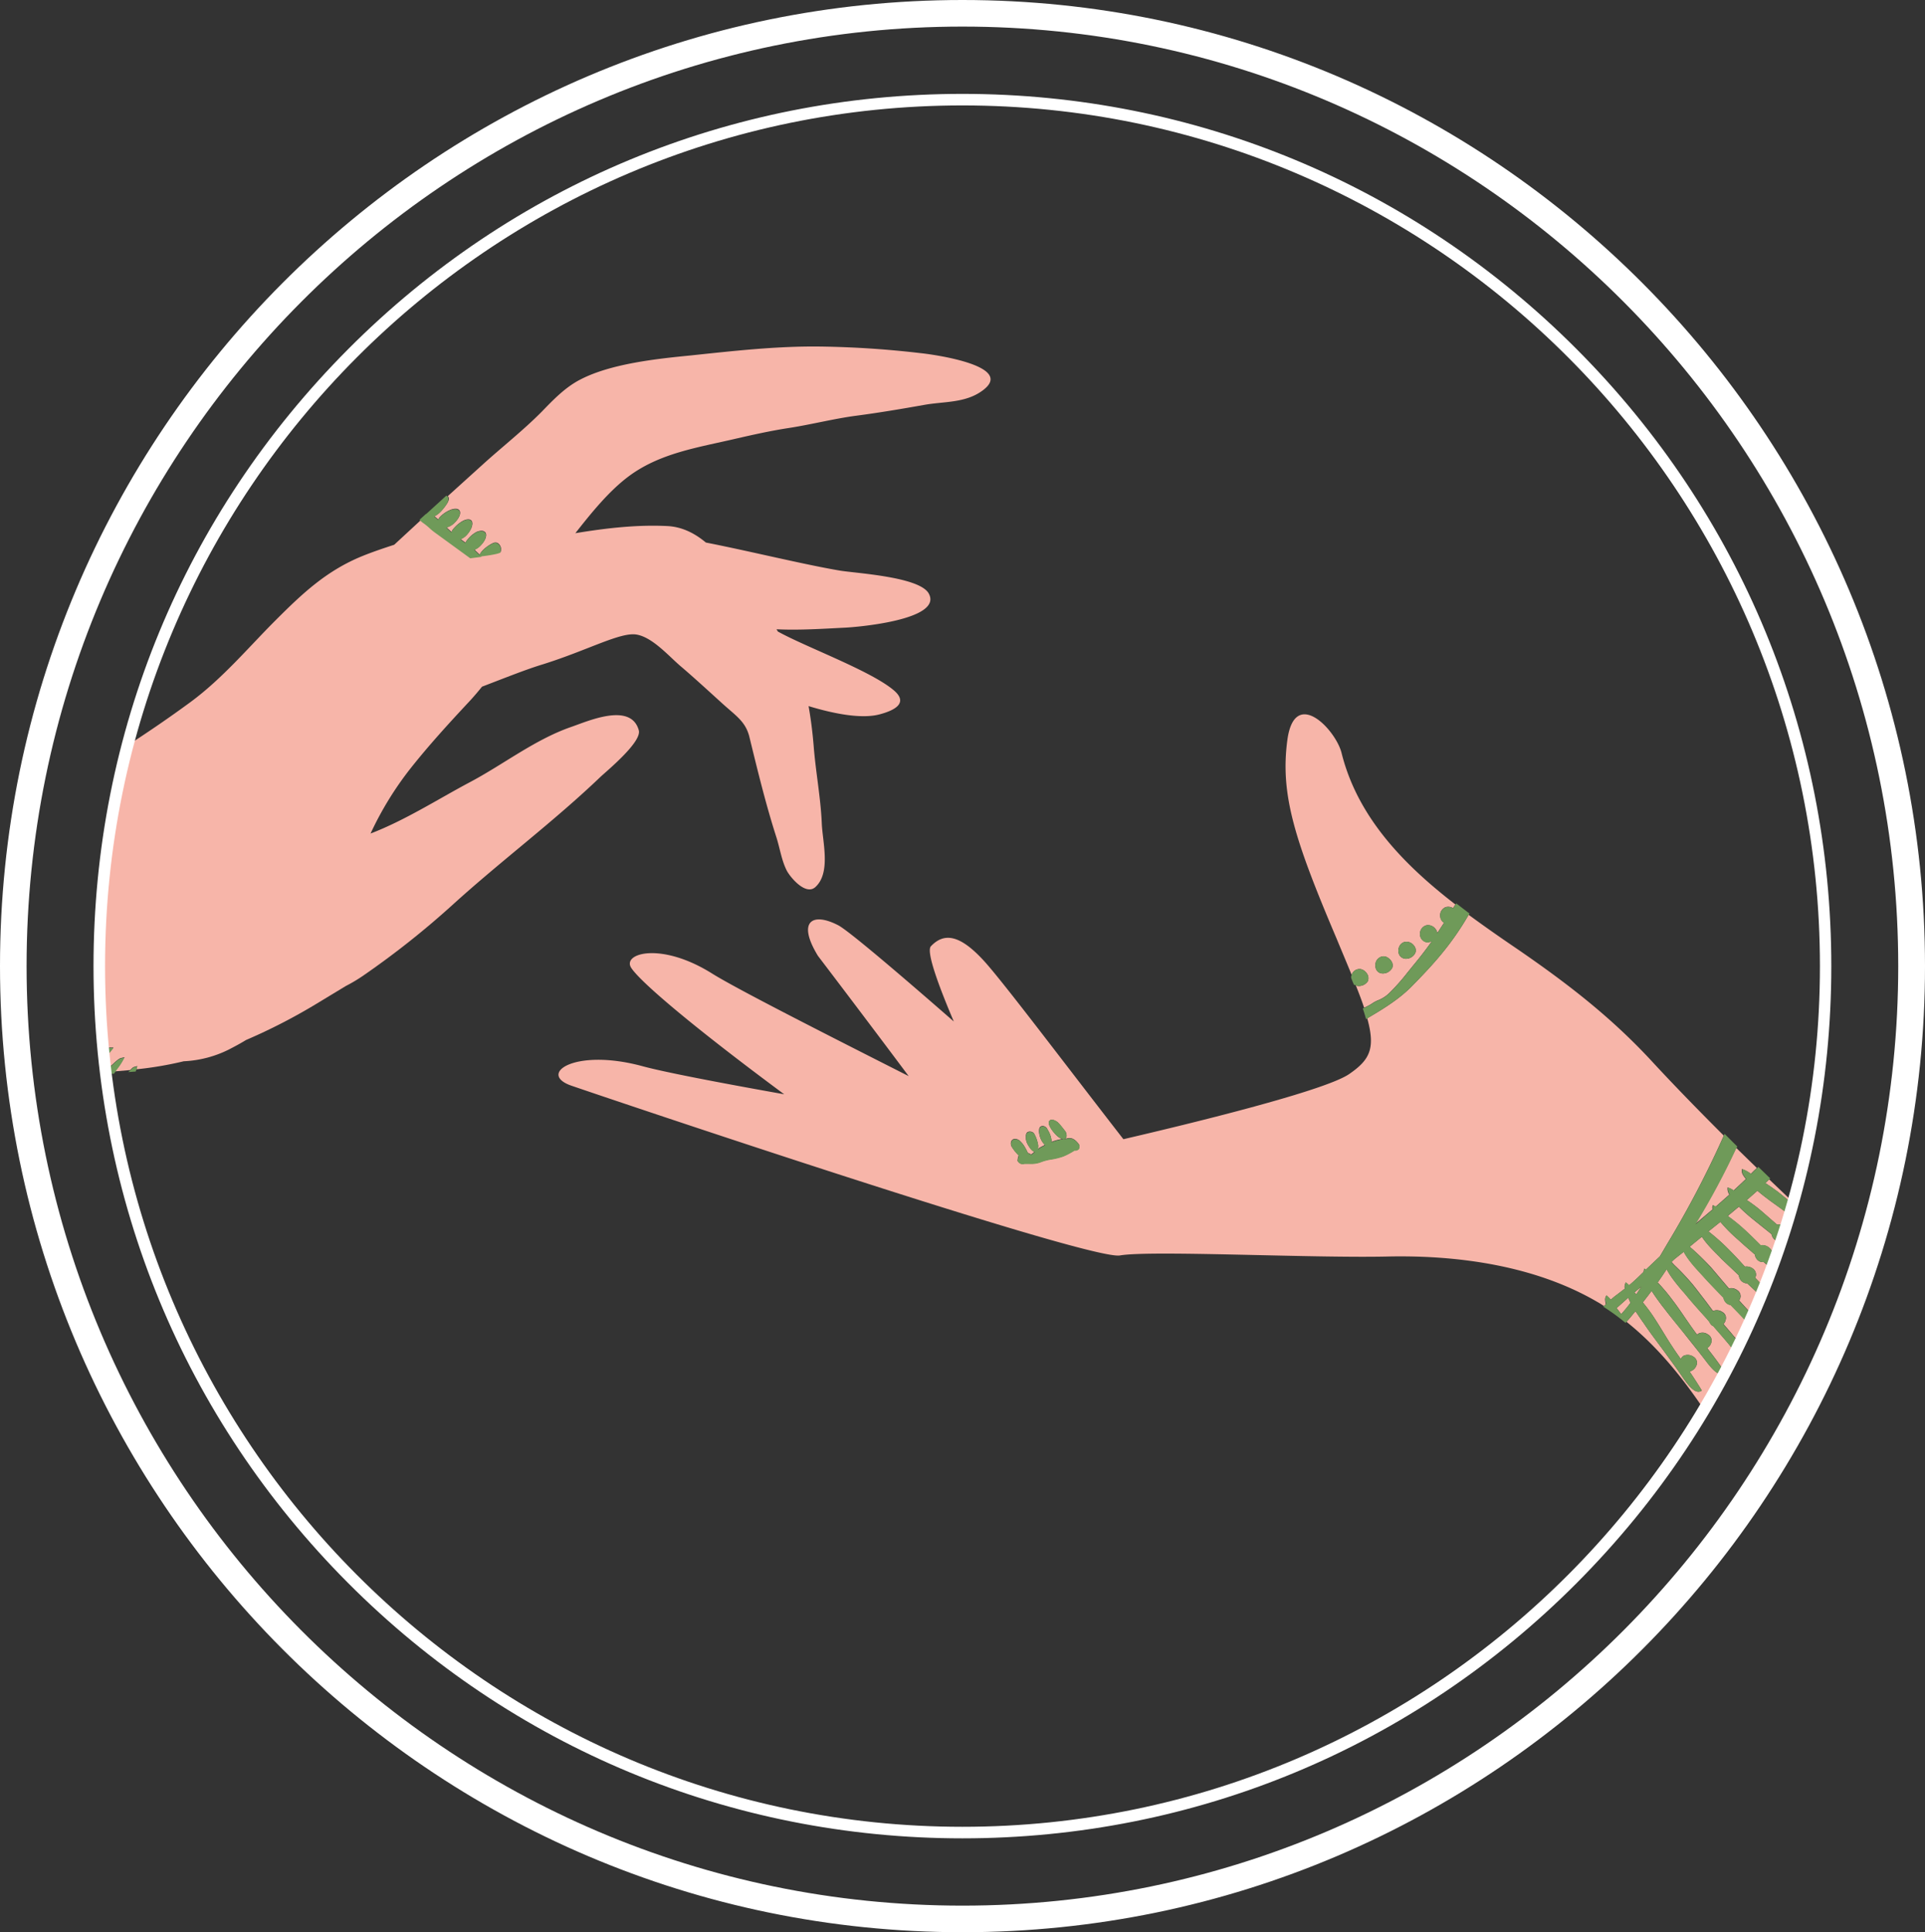 <svg xmlns="http://www.w3.org/2000/svg" width="1049.9" height="1053.8" viewBox="0 0 1049.9 1053.8" style=""><rect x="0" y="0" width="1049.9" height="1053.8" fill="#333333" stroke="none"/><g><title>iconsl255_385488502</title><g data-name="Layer 2"><path d="M524.9 1053.8C235.5 1053.8 0 817.4 0 526.9S235.5 0 524.9 0s525 236.4 525 526.9-235.5 526.9-525 526.9zm0-1039.3c-281.4 0-510.4 229.9-510.4 512.4s229 512.4 510.4 512.4 510.4-229.9 510.4-512.4S806.4 14.5 524.9 14.5z" fill="#fff"></path><g fill="#f7b5a9"><path d="M964.9 643.2l-1.1 1.1-1 .9c2.1 1.4 4.6 3.1 7 4.9l8 6.5c.1-.3.1-.6.2-.9z"></path><path d="M748.6 547.1a17 17 0 0 1 2.8-1.5 18.5 18.5 0 0 0 6.4-4.1 109 109 0 0 0 9.6-10.8l3.4-4.2c3.5-4.2 6.9-8.6 10.1-13.1l-1.8.5a4.2 4.2 0 0 1-3.8-1.8 4.9 4.9 0 0 1 2.4-7.4 5 5 0 0 1 5.1 1.8 4.1 4.1 0 0 1 1.1 2.4l3.2-4.9.5-.8a3.1 3.1 0 0 1-1.1-.9 5.1 5.1 0 0 1-.9-4.3 4.8 4.8 0 0 1 2.7-3.2 4.9 4.9 0 0 1 4.2.5l.6-1 .7-1c-28-21.6-53.3-47.4-62.1-82.6-3.1-12.7-25.7-36.5-29.6-6.9s4 54.2 26.8 107.9c3.1 7.5 5.9 14.1 8.3 20a4.5 4.5 0 0 1 4.1-3.2c2-.1 3.8 1.5 4.6 3.1a4.3 4.3 0 0 1 .2 3.3 2.4 2.4 0 0 1-.6.9 5.8 5.8 0 0 1-6 1.7c1.8 4.5 3.3 8.5 4.5 12.1a41.1 41.1 0 0 0 3.7-1.9zm14.5-30.7a4.4 4.4 0 0 1 3.1-2.7 5.1 5.1 0 0 1 5.1 2.2 3.8 3.8 0 0 1 .6 3.8.8.8 0 0 0-.2.4 5.7 5.7 0 0 1-4.9 2.8 4.2 4.2 0 0 1-3.6-2.1 5.2 5.2 0 0 1-.1-4.4zm-12.4 7.6a4.7 4.7 0 0 1 3.4-2.4c1.9-.3 3.9 1.2 4.8 2.7a3.9 3.9 0 0 1 .4 3.6 2.1 2.1 0 0 1-.4.6 5.7 5.7 0 0 1-5.1 2.4 3.8 3.8 0 0 1-3.3-2.4 5.4 5.4 0 0 1 .2-4.5z"></path><path d="M934 659.6a6.2 6.2 0 0 1-.1-1.3l.2-1 .9.4.7.4 7.5-6.6a5.9 5.9 0 0 1-1-2.8v-1.1l1 .4a10.5 10.5 0 0 1 2.3 1.3l6.7-6.3c-1.2-1.5-2.3-3-2.2-4.4v-1l.9.3a18 18 0 0 1 4 2.3l1.8-1.8 1.5-1.4-11.3-11a414.1 414.1 0 0 1-22.5 41.7z"></path><path d="M966.3 655.5l-.7-.5c-2.4-1.8-4.8-3.6-7.1-5.6l-5.8 5.1a81.3 81.3 0 0 1 8.7 6.6l7.8 6.8a5.3 5.3 0 0 1 4.7 1.2h.1c.6-2.1 1.3-4.1 1.9-6.2l-.3-.7z"></path><path d="M967.6 675.8a5 5 0 0 1-1.4-2.7l-8.5-6.8-1.1-.9a93.1 93.1 0 0 1-8.2-7.3l-6.1 5.1a97.5 97.5 0 0 1 10.2 8.4c2.7 2.5 5.3 5.1 7.8 7.6a5.6 5.6 0 0 1 4.7 1.4 3.7 3.7 0 0 1 1.4 3.7l-.3.7 2 1.8 3.3-9.6-.3-.2a4.6 4.6 0 0 1-3.5-1.2z"></path><path d="M881.7 713.4l2.5 3.3a70.6 70.6 0 0 0 5.1-6.2 21.4 21.4 0 0 1-1.2-2.8z"></path><path d="M943.8 734.2l-.4-.5c-2.8-3.4-5.6-6.6-9-10.5l-.6-.3a5 5 0 0 1-1.5-2l-1.6-1.9c-4.1-4.5-8.3-9.2-12.2-14l-1.1-1.2c-3-3.6-6.2-7.4-8.4-11.6l-2.2 3.3-2.7 3.9a101.3 101.3 0 0 1 8.3 9.9c2.4 3.1 4.6 6.4 6.8 9.6s4.2 6.1 6.4 9l.4-.4a5 5 0 0 1 5.4.2 3.8 3.8 0 0 1 2.1 3.7 5.2 5.2 0 0 1-2.4 3.8c3.1 4 6.5 8.4 9.5 13l.2.3c2-3.7 4-7.6 5.9-11.4a26.3 26.3 0 0 1-2.9-2.9z"></path><path d="M931.6 743.8l-.4-.5c-4-5.3-8.2-10.4-12.2-15.5s-7.7-9.4-11.4-14.3l-.9-1.1c-2-2.7-4.1-5.5-5.9-8.4-1.6 2.2-3.2 4.2-4.8 6.3 2.2 2.7 3.9 5 5.4 7.2s4.3 6.7 6.3 10 5.1 8.2 7.9 12.1l1.1 1.6a4.6 4.6 0 0 1 1.6-1.8 5.5 5.5 0 0 1 5.4.6 3.8 3.8 0 0 1 1.8 3.8 5.4 5.4 0 0 1-4 4.2c2 3 4.2 6.3 6.2 9.6l.5.8-.8.4c-3.1 1.3-6.8-3.7-8.4-5.9l-.4-.5c-3.7-5.5-7.7-10.9-11.5-16.1s-7.3-9.7-10.7-14.8l-.8-1.1-3.6-5.3c-1.6 1.9-3.2 3.9-4.9 5.8 16.7 13.3 30.3 30.1 42.3 47.9 3.8-6.4 7.5-13 11-19.6h-.1c-3.1 1.6-7-3.3-8.7-5.4z"></path><path d="M892.4 706l2.8-4.3-3.7 3.1z"></path><path d="M961.9 688.3a4.2 4.2 0 0 1-3.2-1 5.2 5.2 0 0 1-1.6-3.1c-2.7-2.4-5.7-4.9-8.6-7.6l-.8-.7a84.4 84.4 0 0 1-9.4-9.5l-6.5 5.2.5.4a112.2 112.2 0 0 1 10.8 9.7c2.7 2.7 5.4 5.6 7.9 8.4l.7.7a5.8 5.8 0 0 1 4.6 1.3 4 4 0 0 1 1.4 3.6c-.1.4-.3.8-.4 1.2l3.8 4 1.2 1.1 3.9-10-4.2-3.6z"></path><path d="M875.7 707.4l.4-.9.8.7a12.9 12.9 0 0 1 1.6 1.7 31.7 31.7 0 0 1 3.4-2.8l4.3-3.3a3.8 3.8 0 0 1 .1-2.4l.3-1 .9.7 1 .9c1.7-1.4 3.2-2.8 4.8-4.3l3.1-3c0-.3.1-.5.1-.8l.3-1 .8.6 7.7-7.3 4-6.8a540 540 0 0 0 30.8-58.9v-.2c-13.3-13.3-26.5-26.8-38.8-40.1-22.3-24.2-46-42.5-73-61.1-9-6.1-18.2-12.5-27.3-19.2a153.7 153.7 0 0 1-14.2 20.6c-5.6 6.9-11.7 13.2-16.9 18.5-6.8 6.9-15.4 12.2-23.6 17l-.6.4c4.6 16.6 1.3 22.7-9.9 30.4-13.6 9.3-88.2 27.4-123.1 35.5-32.3-41.6-65.2-85.3-75.9-97.1-12.6-13.8-21.5-16.2-29.1-8.1-2.5 2.7 3.4 19.6 12.5 41-30.2-26.4-57.3-49.4-62.9-52.4-13.9-7.3-22.9-2.6-11.2 16.6 0 0 25.9 34 49.5 65.6-45.6-23.1-93.9-47.6-107.3-56-28-17.5-49.2-10.9-44-3s34.4 32.6 83.4 68.9c-35.3-6.3-65.6-12.1-77.6-15.4-36.9-9.9-57 4.3-38.5 10.7s282.4 95.5 299.2 92.6 104 1.5 145.5.6c38.2-.9 80.7 4.8 114.8 24.7 1.3.7 2.5 1.5 3.7 2.3l1-.9c-.4-2-.5-3.2-.1-4zm-302.9-96.5c1.2-.6 3.1.4 4 1.1s4.2 5 4.3 5.1a4.4 4.4 0 0 1 .5 3.2l-.5.6c-.5.4-1.6.8-3.8-.8s-5.3-5.8-5.3-7.7a1.7 1.7 0 0 1 .8-1.5zm15.7 15.3c0 .1-.1.2-.1.3a2.8 2.8 0 0 1-2 .9h-.5a38.7 38.7 0 0 1-6.1 3.2 37.5 37.5 0 0 1-6.4 1.6 26.6 26.6 0 0 0-6.3 1.7 14.9 14.9 0 0 1-5.5.7h-2.9a3 3 0 0 1-3.5-1.2l-.2-.2v-.3a8.4 8.4 0 0 1 .6-2.8 23.7 23.7 0 0 1-3.8-4.7 3.4 3.4 0 0 1-.2-3.1 2.3 2.3 0 0 1 2-1.2 4.3 4.3 0 0 1 3.2 1.7c1.6 1.4 3.1 4.5 3.8 6l.9.3c.8.5.9.5 1.2.3l1.6-1.3c-1.4-.3-2.8-2.2-3.9-4.2s-1.3-5.3-.2-6.3a2.5 2.5 0 0 1 2.1-.4 2.4 2.4 0 0 1 1.9 1.4 18.7 18.7 0 0 1 2 6 7.8 7.8 0 0 1-.2 2.1l1.2-.9 2.7-1.4a10.3 10.3 0 0 1-2.4-3.6c-1-2.6-1.1-5.3-.2-6.2a2.1 2.1 0 0 1 1.7-.5 3.1 3.1 0 0 1 2.1 1.4l.2.5a13.4 13.4 0 0 1 2.1 5.4 3.3 3.3 0 0 1 0 1.4 26.7 26.7 0 0 1 7.4-1.8h.7c1.4-.4 3.8-1.1 6.8 2.9l.2.3a2.7 2.7 0 0 1 0 2z"></path><path d="M941.8 710.8a5.2 5.2 0 0 1-1.8-3.1c-4-4.1-7.6-7.8-11.1-11.7l-1.1-1.2c-3.4-3.7-6.9-7.5-9.4-12v-.2l-.2.2-4.8 3.8-1.4 1.3-.3.4 1.6 1.7a128.3 128.3 0 0 1 9.9 10.5c2.5 3.1 4.9 6.3 7.3 9.4l3.8 5.1a5.1 5.1 0 0 1 5 .5 3.6 3.6 0 0 1 2 3.8 5.2 5.2 0 0 1-1.3 2.8l1.8 2.1c2.4 2.8 4.8 5.6 7.1 8.5 1.7-3.5 3.4-7 5-10.6-3.3-3.6-6.7-7.1-9.9-10.4a4.3 4.3 0 0 1-2.2-.9z"></path><path d="M950.1 698.9a4.7 4.7 0 0 1-1.7-3.3l-9.5-9-1.1-1.2c-3.4-3.4-6.9-6.8-9.6-10.9l-6.6 5.4a8.6 8.6 0 0 0 1.4 1.3 143.6 143.6 0 0 1 10.3 10.1l7.9 9.3 1.8 2.1a5.3 5.3 0 0 1 4.6 1 3.9 3.9 0 0 1 1.7 3.7 6.7 6.7 0 0 1-.7 1.8l.2.3 1.6 1.8 2.7 2.9 2.8 3c1.5-3.4 3-6.8 4.4-10.3-2.5-2.5-5-4.8-7.4-7a4.2 4.2 0 0 1-2.8-1z"></path><path d="M348.4 398.3c-4.3-15.5-27.7-5-36.7-1.9-20 6.9-37.2 20.6-55.8 30.4-17.1 9.1-35 20.6-53.8 27.8a180 180 0 0 1 21.7-35.4c10.3-13 21.2-24.9 32.5-37 2.3-2.5 4.5-5.1 6.6-7.7 11.8-4.5 23.7-9.3 32.9-12.1 24.7-7.7 42.7-17.9 51.5-16.3s17.6 11.9 24.1 17.4 15.1 13.4 22.6 20.2 12.6 9.8 14.7 18.1c4.5 18.4 9 37 14.8 55 1.9 6 2.8 12.6 5.7 18.2 2.1 3.8 10.3 13.5 15.5 8.8 8.6-7.8 3.9-24.7 3.5-34.8-.6-14-3.3-27.9-4.4-41.9-.6-7.4-1.5-14.7-2.8-22 14.8 4.5 29.6 7.1 39.1 4.4 7.8-2.1 15.5-6.1 7.4-13-12.6-10.7-47.8-23.5-63.3-32.1a7.5 7.5 0 0 0-.7-1.2c12.6.6 25.6-.3 37.7-.9 6.1-.3 53-4.2 45.4-18.5-4.8-9.2-39.3-11.1-48.5-12.6-19.6-3.3-50-10.8-73.1-15.3-6-5-12.9-8.6-21.1-9-16.4-.8-33.2 1.1-50.1 3.9 8.8-11.2 18.2-22.8 28.8-30.8 17.1-12.9 38-15.9 58.5-20.7 9.6-2.2 19.4-4.4 29.3-5.9 12.2-1.9 24.6-5.1 36.8-6.7s24.6-3.7 37-5.9c10.6-1.9 22.1-.9 31.4-7.6 19-13.5-25.9-19.8-33.5-20.6a528.7 528.7 0 0 0-54.7-3.6c-23.7-.3-47.4 2.4-71.1 4.9-18.4 1.8-43.3 4.5-59.8 13.1-8.2 4.2-14.7 11-21 17.5-10.2 10.3-21.6 19.2-32.4 29l-18.9 17.1c.7.6 1.1 1.9-.7 4.5s-4 5.3-6.6 6.4l2.2 1.9a2.9 2.9 0 0 1 .8-1.4 16.8 16.8 0 0 1 6.2-4.1c.9-.3 3.5-1 4.5.5s-.2 4.3-2.8 6.8a9.4 9.4 0 0 1-4.3 2.4l2.5 2.3.4.3a2.1 2.1 0 0 1 .5-1.3 18.5 18.5 0 0 1 5.7-4.9c.8-.4 3.3-1.4 4.5-.1s.3 4.5-2 7.2a8.9 8.9 0 0 1-3.9 2.9l.3.2 2.4 1.8a2 2 0 0 1 .4-.8l.2-.3a16.5 16.5 0 0 1 5.4-4.8c.6-.2 3.4-1.4 4.7.2h.1c1.1 1.5.1 4.4-2.4 7a9.4 9.4 0 0 1-3.6 2.5h.1l2.5 2.4.3.3.4-.7c1.6-2.7 5.8-5.3 7.4-5.8a2.6 2.6 0 0 1 2.8.8 4 4 0 0 1 .9 4v.2h-.2c-1.1.8-7.3 1.7-9.9 2h-.6l.3.3-6.1.8-.3-.2-18.4-13.4a35.1 35.1 0 0 1-3.6-2.9 30.7 30.7 0 0 0-2.9-2.4 14.5 14.5 0 0 1-1.8-1.6L215 297.1c-5.8 1.9-11.5 3.8-17.2 6.1-19.7 8-32.8 20.4-47.6 35.2s-28.8 31.6-46.3 44.5c-11.3 8.3-22.7 16.1-34.3 23.6a473 473 0 0 0-15.4 120.4c0 12.4.4 24.6 1.4 36.7h.3l-.3.3c.2 3 .5 6 .8 8.9 1.6-.9 3-1.6 3.9-1.5h1.6l-1 1.3a34.5 34.5 0 0 1-3.8 3.9l-.3.3c.2 2.2.5 4.3.7 6.5l.4.3 2.5-2.3 1-.8c2-1.9 3.6-3.3 4.7-3.5l1.8-.4-.9 1.6a30.2 30.2 0 0 1-3.1 4.5l-1.1 1.6 8.2-.7.8-.8a3.2 3.2 0 0 1 1.6-1l1.5-.4-.4 1.4c-.1.2-.1.3-.2.4a194.7 194.7 0 0 0 25.9-4.4 61.2 61.2 0 0 0 24.6-6.4c3.1-1.6 6.3-3.3 9.4-5.2a313.5 313.5 0 0 0 39.8-20.6l14.7-8.9a84.8 84.8 0 0 0 8.8-5.2 467.3 467.3 0 0 0 49.2-38.9c26.3-23.9 55.2-45.4 80.9-70 4-3.7 22.5-19 20.8-25.3z"></path></g><g fill="#6f9a59"><path d="M745.5 535.8a2.4 2.4 0 0 0 .6-.9 4.3 4.3 0 0 0-.2-3.3c-.8-1.6-2.6-3.2-4.6-3.1a4.5 4.5 0 0 0-4.1 3.2 3.5 3.5 0 0 0-.3 1.1v.4a36.5 36.5 0 0 0 1.4 3.5v.3h.2l.8.4a5.8 5.8 0 0 0 6.2-1.6z"></path><path d="M753.8 530.9a5.7 5.7 0 0 0 5.1-2.4 2.1 2.1 0 0 0 .4-.6 3.9 3.9 0 0 0-.4-3.6c-.9-1.5-2.9-3-4.8-2.7a4.7 4.7 0 0 0-3.4 2.4 5.4 5.4 0 0 0-.2 4.5 3.8 3.8 0 0 0 3.3 2.4z"></path><path d="M766.8 522.9a5.7 5.7 0 0 0 4.9-2.8.8.8 0 0 1 .2-.4 3.8 3.8 0 0 0-.6-3.8 5.1 5.1 0 0 0-5.1-2.2 4.4 4.4 0 0 0-3.1 2.7 5.2 5.2 0 0 0 .1 4.4 4.2 4.2 0 0 0 3.6 2.1z"></path><path d="M577.3 620.1c2.2 1.6 3.3 1.2 3.8.8l.5-.6a4.4 4.4 0 0 0-.5-3.2c-.1-.1-2.8-4-4.3-5.1s-2.8-1.7-4-1.1a1.7 1.7 0 0 0-.8 1.5c0 1.9 2.4 5.4 5.3 7.7z"></path><path d="M962.8 645.2l1-.9 1.1-1.1.6-.5-6.5-6.3-.6.6-1.5 1.4-1.8 1.8a18 18 0 0 0-4-2.3l-.9-.3v1c-.1 1.4 1 2.9 2.2 4.4l-6.7 6.3a10.5 10.5 0 0 0-2.3-1.3l-1-.4v1.1a5.9 5.9 0 0 0 1 2.8l-7.5 6.6-.7-.4-.9-.4-.2 1a6.2 6.2 0 0 0 .1 1.3l-9.4 8.1a414.1 414.1 0 0 0 22.3-41.7l.2-.2.2-.5-.4-.4-4.9-4.9-1.6-1.6-.4.8v.2a540 540 0 0 1-30.8 58.9l-4 6.8-7.7 7.3-.8-.6-.3 1c0 .3-.1.5-.1.8l-3.1 3c-1.6 1.5-3.1 2.9-4.8 4.3l-1-.9-.9-.7-.3 1a3.8 3.8 0 0 0-.1 2.4L882 706a31.7 31.7 0 0 0-3.4 2.8 12.9 12.9 0 0 0-1.6-1.7l-.8-.7-.4.9c-.4.8-.3 2 .2 3.9l-1 .9-.6.5.9.6A112.2 112.2 0 0 1 886 721l.6.5.5-.6c1.7-1.9 3.3-3.9 4.9-5.8l3.6 5.3.8 1.1c3.4 5.1 7.1 10 10.7 14.8s7.8 10.6 11.5 16.1l.4.5c1.6 2.2 5.3 7.2 8.4 5.9l.8-.4-.5-.8c-2-3.3-4.2-6.6-6.2-9.6a5.4 5.4 0 0 0 4-4.2 3.8 3.8 0 0 0-1.8-3.8 5.5 5.5 0 0 0-5.4-.6 4.6 4.6 0 0 0-1.6 1.8l-1.1-1.6c-2.8-3.9-5.4-8.1-7.9-12.1s-4.1-6.7-6.3-10-3.2-4.5-5.4-7.2c1.6-2.1 3.2-4.1 4.8-6.3 1.8 2.9 3.9 5.7 5.9 8.4l.9 1.1c3.7 4.9 7.6 9.7 11.4 14.3s8.2 10.2 12.2 15.5l.4.5c1.7 2.1 5.6 7 8.7 5.5h.1a1.6 1.6 0 0 0 .4-.7l-.2-.3c-3-4.6-6.4-9-9.5-13a5.2 5.2 0 0 0 2.4-3.8 3.8 3.8 0 0 0-2.1-3.7 5 5 0 0 0-5.4-.2l-.4.4c-2.2-2.9-4.3-6-6.4-9s-4.4-6.5-6.8-9.6a101.3 101.3 0 0 0-8.3-9.9l2.7-3.9 2.2-3.3c2.2 4.2 5.4 8 8.4 11.6l1.1 1.2c3.9 4.8 8.1 9.5 12.2 14l1.6 1.9a5 5 0 0 0 1.5 2l.6.3c3.4 3.9 6.2 7.1 9 10.5l.4.5a26.3 26.3 0 0 0 2.9 2.9l2.1-4.4c-2.3-2.9-4.7-5.7-7.1-8.5l-1.8-2.1a5.2 5.2 0 0 0 1.3-2.8 3.6 3.6 0 0 0-2-3.8 5.1 5.1 0 0 0-5-.5l-3.8-5.1c-2.4-3.1-4.8-6.3-7.3-9.4a128.3 128.3 0 0 0-9.9-10.5l-1.6-1.7.3-.4 1.4-1.3 4.8-3.8.2-.2v.2c2.5 4.5 6 8.3 9.4 12l1.1 1.2c3.5 3.9 7.1 7.6 11.1 11.7a5.2 5.2 0 0 0 1.8 3.1 4.3 4.3 0 0 0 2.1.9c3.2 3.3 6.6 6.8 9.9 10.4l2.1-4.9-2.8-3-2.7-2.9-1.6-1.8-.2-.3a6.7 6.7 0 0 0 .7-1.8 3.9 3.9 0 0 0-1.7-3.7 5.3 5.3 0 0 0-4.6-1l-1.8-2.1-7.9-9.3a143.6 143.6 0 0 0-10.2-10.2 8.6 8.6 0 0 1-1.4-1.3l6.6-5.4c2.7 4.1 6.2 7.5 9.6 10.9l1.1 1.2 9.5 9a4.7 4.7 0 0 0 1.7 3.3 4.2 4.2 0 0 0 2.8 1c2.4 2.2 4.9 4.5 7.4 7 .7-1.6 1.4-3.3 2-4.9l-1.2-1.1-3.8-4c.1-.4.3-.8.4-1.2a4 4 0 0 0-1.4-3.6 5.8 5.8 0 0 0-4.6-1.3l-.7-.7c-2.5-2.8-5.2-5.7-7.9-8.4a112.2 112.2 0 0 0-10.8-9.7l-.5-.4 6.5-5.2a84.4 84.4 0 0 0 9.4 9.5l.8.7c2.9 2.7 5.9 5.2 8.6 7.6a5.2 5.2 0 0 0 1.6 3.1 4.2 4.2 0 0 0 3.2 1h.1l4.2 3.6c.6-1.7 1.2-3.5 1.9-5.2l-2-1.8.3-.7a3.7 3.7 0 0 0-1.4-3.7 5.6 5.6 0 0 0-4.7-1.4c-2.5-2.5-5.1-5.1-7.8-7.6a97.5 97.5 0 0 0-10.2-8.4l6.1-5.1a93.1 93.1 0 0 0 8.2 7.3l1.1.9 8.5 6.8a5 5 0 0 0 1.4 2.7 4.6 4.6 0 0 0 3.5 1.2l.3.2 2.6-8h-.1a5.3 5.3 0 0 0-4.7-1.2l-7.8-6.8a81.3 81.3 0 0 0-8.7-6.6l5.8-5.1c2.3 2 4.7 3.8 7.1 5.6l.7.5 9.3 6.8.3.7c.6-2.2 1.3-4.3 1.9-6.4l-8-6.5c-2.4-1.8-4.9-3.5-7-4.9zm-78.6 71.5l-2.5-3.3 6.4-5.7a21.4 21.4 0 0 0 1.2 2.8 70.6 70.6 0 0 1-5.1 6.2zm8.2-10.7l-.9-1.2 3.7-3.1z"></path><path d="M770 537.9c5.2-5.3 11.3-11.6 16.9-18.5a153.7 153.7 0 0 0 14.2-20.6l.4-.6-.6-.4-6-4.6-.7-.5-.4.7-.7 1-.6 1a4.9 4.9 0 0 0-4.2-.5 4.8 4.8 0 0 0-2.7 3.2 5.1 5.1 0 0 0 .9 4.3 3.1 3.1 0 0 0 1.1.9l-.5.8-3.2 4.9a4.1 4.1 0 0 0-1.1-2.4 4.5 4.5 0 0 0-8.1 1.2 4.9 4.9 0 0 0 .6 4.4 4.2 4.2 0 0 0 3.8 1.8l1.8-.5c-3.2 4.5-6.6 8.9-10.1 13.1l-3.4 4.2a109 109 0 0 1-9.6 10.8 18.5 18.5 0 0 1-6.4 4.1 17 17 0 0 0-2.8 1.5l-.9.6a41.1 41.1 0 0 1-3.7 1.9h-.1l-.6.3.2.7c.5 1.5.9 2.8 1.3 4.2l.3 1 .7-.5.6-.4c8.2-4.9 16.8-10.2 23.6-17.1z"></path><path d="M588.4 624.1c-3-4-5.4-3.3-6.8-2.9h-.7a26.7 26.7 0 0 0-7.4 1.8 3.3 3.3 0 0 0 0-1.4 13.4 13.4 0 0 0-2.1-5.4l-.2-.5a3.1 3.1 0 0 0-2.1-1.4 2.1 2.1 0 0 0-1.7.5c-.9.9-.8 3.6.2 6.2a10.3 10.3 0 0 0 2.4 3.6l-2.7 1.4-1.2.9a7.8 7.8 0 0 0 .2-2.1 18.7 18.7 0 0 0-2-6 2.4 2.4 0 0 0-1.9-1.4 2.5 2.5 0 0 0-2.1.4c-1.1 1-1.1 3.8.2 6.3s2.5 3.9 3.9 4.2l-1.6 1.3c-.3.2-.4.2-1.2-.3l-.9-.3c-.7-1.5-2.2-4.6-3.8-6a4.3 4.3 0 0 0-3.2-1.7 2.3 2.3 0 0 0-2 1.2 3.4 3.4 0 0 0 .2 3.1 23.7 23.7 0 0 0 3.8 4.7 8.4 8.4 0 0 0-.6 2.8v.3l.2.2a3 3 0 0 0 3.5 1.2h2.9a14.9 14.9 0 0 0 5.5-.7 26.6 26.6 0 0 1 6.3-1.7 37.5 37.5 0 0 0 6.4-1.6 38.7 38.7 0 0 0 6.1-3.2h.5a2.8 2.8 0 0 0 2-.9c0-.1.1-.2.1-.3a2.7 2.7 0 0 0 .1-1.8z"></path><path d="M74.9 581.6l-1.5.4a3.2 3.2 0 0 0-1.6 1l-.8.8-1.1.9 4.1-.3.3-.8v-.2c.1-.1.1-.2.2-.4z"></path><path d="M60.9 572.8l1-1.3h-1.6c-.9-.1-2.3.6-3.9 1.5.1 1.4.2 2.7.4 4.1l.3-.3a34.5 34.5 0 0 0 3.8-4z"></path><path d="M67 578.4l.9-1.6-1.8.4c-1.1.2-2.7 1.6-4.7 3.5l-1 .8-2.5 2.3-.4-.3.3 2.1h4.4l.2-.4.4-.5 1.1-1.6a30.2 30.2 0 0 0 3.1-4.7z"></path><path d="M55.6 563.6v.4l.3-.3z"></path><path d="M231.3 285.6a30.7 30.7 0 0 1 2.9 2.4 35.1 35.1 0 0 0 3.6 2.9l18.4 13.4.3.2 6.1-.8-.3-.3h.6c2.6-.3 8.8-1.2 9.9-2h.2v-.4a4 4 0 0 0-.9-4 2.6 2.6 0 0 0-2.8-.8c-1.6.5-5.8 3.1-7.4 5.8l-.4.7-.3-.3-2.5-2.4h-.1a9.4 9.4 0 0 0 3.6-2.5c2.5-2.6 3.5-5.5 2.4-7h-.1c-1.3-1.6-4.1-.4-4.7-.2a16.5 16.5 0 0 0-5.4 4.8l-.2.3a2 2 0 0 0-.4.8l-2.4-1.8-.3-.2a8.9 8.9 0 0 0 3.9-2.9c2.3-2.7 3.2-5.9 2-7.2s-3.7-.3-4.5.1a18.5 18.5 0 0 0-5.7 4.9 2.1 2.1 0 0 0-.5 1.3l-.4-.3-2.5-2.3a9.4 9.4 0 0 0 4.3-2.4c2.6-2.5 3.8-5.4 2.8-6.8s-3.6-.8-4.5-.5a16.8 16.8 0 0 0-6.2 4.1 2.9 2.9 0 0 0-.8 1.4l-2.2-1.9c2.6-1.1 5.2-4.3 6.6-6.4s1.4-3.9.7-4.5l-.6-.5-.6.5-10.1 9.2-.3.3h-.2l-3.5 3.2.6.6a14.5 14.5 0 0 0 1.9 1.5z"></path></g><path d="M524.9 1002.6c-126.5 0-245.6-49.5-335.1-139.3S51 654 51 526.9s49.3-246.5 138.8-336.4S398.4 51.2 524.9 51.2 770.5 100.7 860 190.5s138.8 209.3 138.8 336.4S949.5 773.4 860 863.3s-208.5 139.3-335.1 139.3zm0-945.1C267.1 57.5 57.3 268 57.3 526.9s209.8 469.4 467.6 469.4 467.7-210.5 467.7-469.4S782.8 57.5 524.9 57.5z" fill="#fff"></path></g></g></svg>